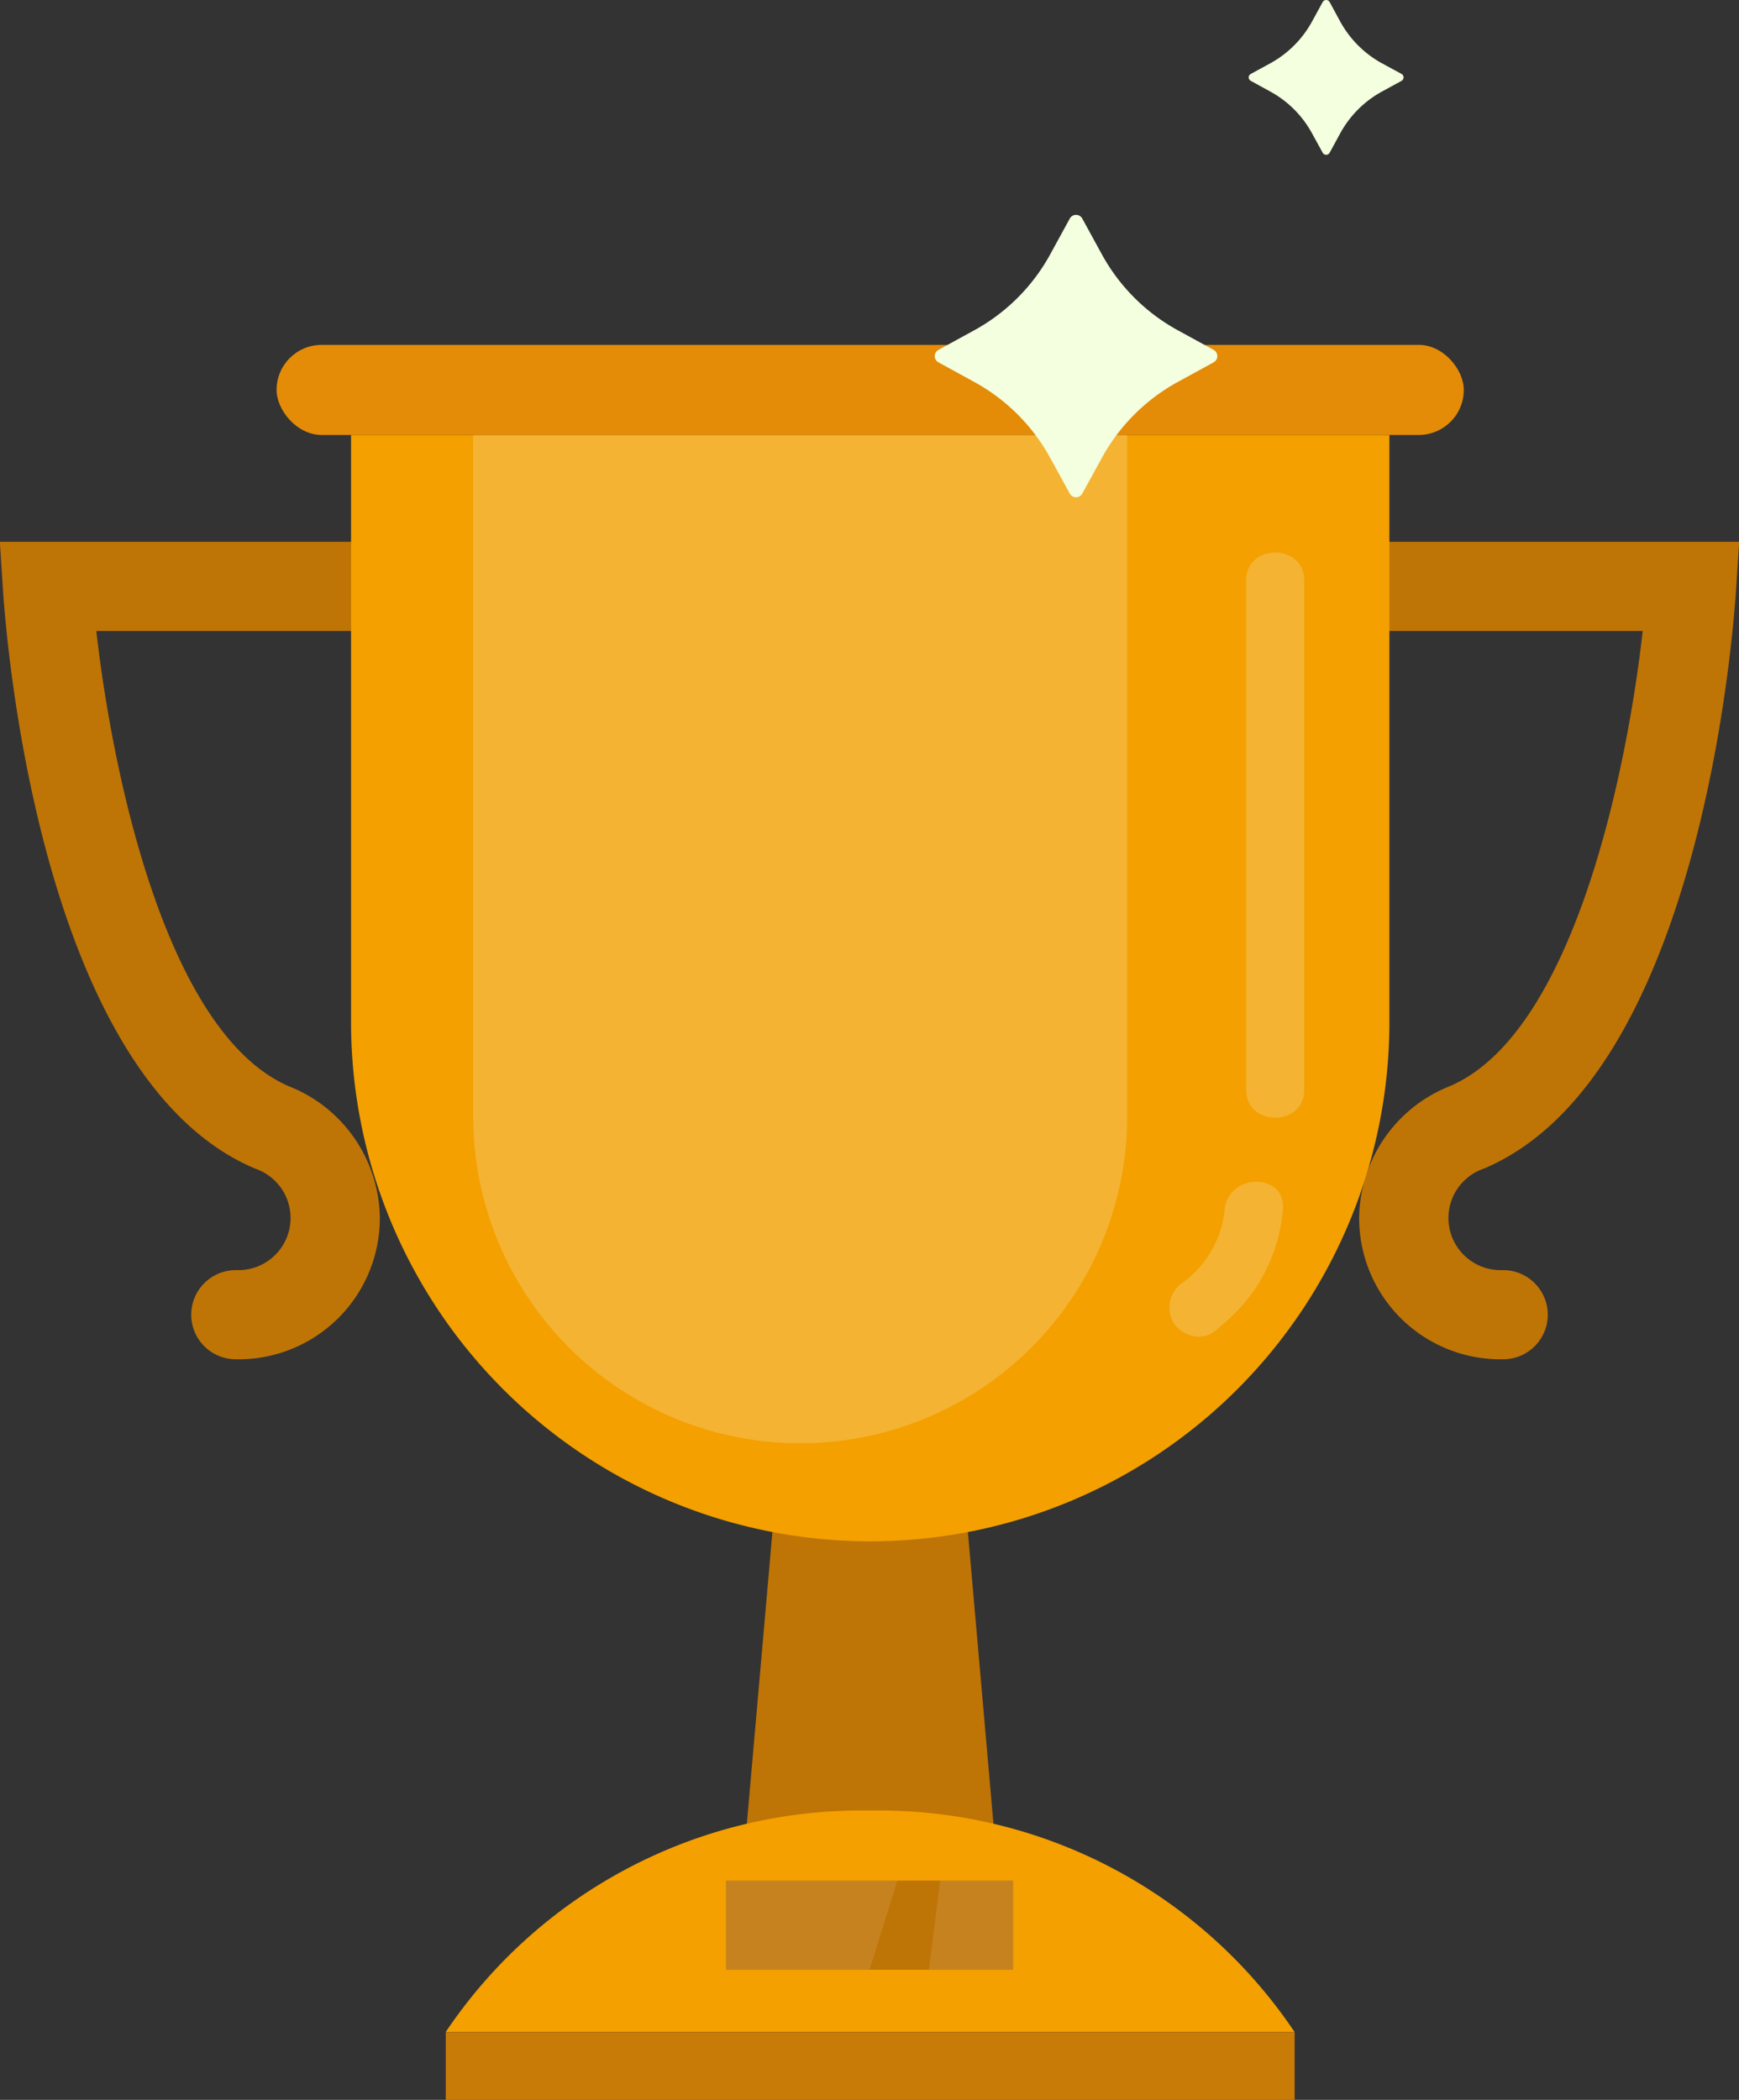 <svg id="Layer_1" data-name="Layer 1" xmlns="http://www.w3.org/2000/svg" viewBox="0 0 227.17 274.31"><rect x="0" y="0" width="227.17" height="274.31" fill="#333333" stroke="none"/><defs><style>.cls-1{fill:#bf7406;}.cls-2{fill:#f3a000;}.cls-3,.cls-6{fill:#fff;}.cls-3{opacity:0.1;}.cls-4{fill:#c97b07;}.cls-5{fill:#e48b07;}.cls-6{opacity:0.2;}.cls-7{fill:#f3ffde;}</style></defs><title>1st</title><path class="cls-1" d="M454.53,515.61h-.42a5.83,5.83,0,0,1-5.82-5.83h0a5.83,5.83,0,0,1,5.82-5.82h.14a6.81,6.81,0,0,0,2.44-13.24c-28.11-11.77-32.57-69.2-33-75.71l-.4-6.19h58v11.65H435.89C438,439,445,473.2,461.19,480a18.73,18.73,0,0,1,11.74,17.15A18.45,18.45,0,0,1,454.53,515.61Z" transform="translate(-423.31 -338.04)"/><path class="cls-1" d="M619.26,515.61h.42a5.83,5.83,0,0,0,5.82-5.83h0a5.83,5.83,0,0,0-5.82-5.82h-.14a6.81,6.81,0,0,1-2.44-13.24c28.11-11.77,32.57-69.2,33-75.71l.4-6.19h-58v11.65H637.9c-2.09,18.55-9.12,52.73-25.3,59.5a18.73,18.73,0,0,0-11.74,17.15A18.45,18.45,0,0,0,619.26,515.61Z" transform="translate(-423.31 -338.04)"/><polygon class="cls-1" points="130.14 242.39 97.2 242.39 103.03 175.85 124.31 175.85 130.14 242.39"/><path class="cls-2" d="M592.42,603.48H481.54a65.38,65.38,0,0,1,54.28-28.93h2.33a65.37,65.37,0,0,1,54.27,28.93Z" transform="translate(-423.31 -338.04)"/><rect class="cls-1" x="94.84" y="245.67" width="37.5" height="11.65"/><polygon class="cls-3" points="94.84 245.67 117.23 245.67 113.59 257.32 94.84 257.32 94.84 245.67"/><polygon class="cls-3" points="122.81 245.67 121.35 257.32 132.34 257.32 132.34 245.67 122.81 245.67"/><rect class="cls-4" x="58.23" y="265.45" width="110.89" height="8.87"/><path class="cls-2" d="M537,539.39h0a67.83,67.83,0,0,1-67.83-67.83v-76.7H604.81v76.7A67.83,67.83,0,0,1,537,539.39Z" transform="translate(-423.31 -338.04)"/><rect class="cls-5" x="36.13" y="45.05" width="155.09" height="11.77" rx="5.89" ry="5.89"/><path class="cls-6" d="M586.09,413.86v66.52c0,4.89,7.6,4.9,7.6,0V413.86C593.69,409,586.09,409,586.09,413.86Z" transform="translate(-423.31 -338.04)"/><path class="cls-6" d="M590.9,496.06c.46-4.87-7.14-4.84-7.61,0a13.5,13.5,0,0,1-5.38,9.47,3.92,3.92,0,0,0-1.36,5.2c.94,1.66,3.54,2.57,5.2,1.37l.56-.41a4.76,4.76,0,0,0,.62-.55A21.8,21.8,0,0,0,590.9,496.06Z" transform="translate(-423.31 -338.04)"/><path class="cls-6" d="M61.82,56.82h85.43a0,0,0,0,1,0,0v89a42.72,42.72,0,0,1-42.72,42.72h0a42.72,42.72,0,0,1-42.72-42.72v-89a0,0,0,0,1,0,0Z"/><path class="cls-7" d="M581.84,383.74l-4.66-2.55a25,25,0,0,1-9.94-9.94l-2.55-4.66a.93.93,0,0,0-1.63,0l-2.55,4.66a25,25,0,0,1-9.94,9.94l-4.66,2.55a.93.93,0,0,0,0,1.64l4.66,2.55a25,25,0,0,1,9.94,9.94l2.55,4.65a.93.93,0,0,0,1.63,0l2.55-4.65a25,25,0,0,1,9.94-9.94l4.66-2.55A.93.93,0,0,0,581.84,383.74Z" transform="translate(-423.31 -338.04)"/><path class="cls-7" d="M606.4,347.7l-2.56-1.39a13.74,13.74,0,0,1-5.45-5.45L597,338.3a.52.52,0,0,0-.9,0l-1.4,2.56a13.74,13.74,0,0,1-5.45,5.45l-2.55,1.39a.51.51,0,0,0,0,.9l2.55,1.4a13.68,13.68,0,0,1,5.45,5.45l1.4,2.55a.52.52,0,0,0,.9,0l1.39-2.55a13.68,13.68,0,0,1,5.45-5.45l2.56-1.4A.52.52,0,0,0,606.4,347.7Z" transform="translate(-423.31 -338.04)"/></svg>